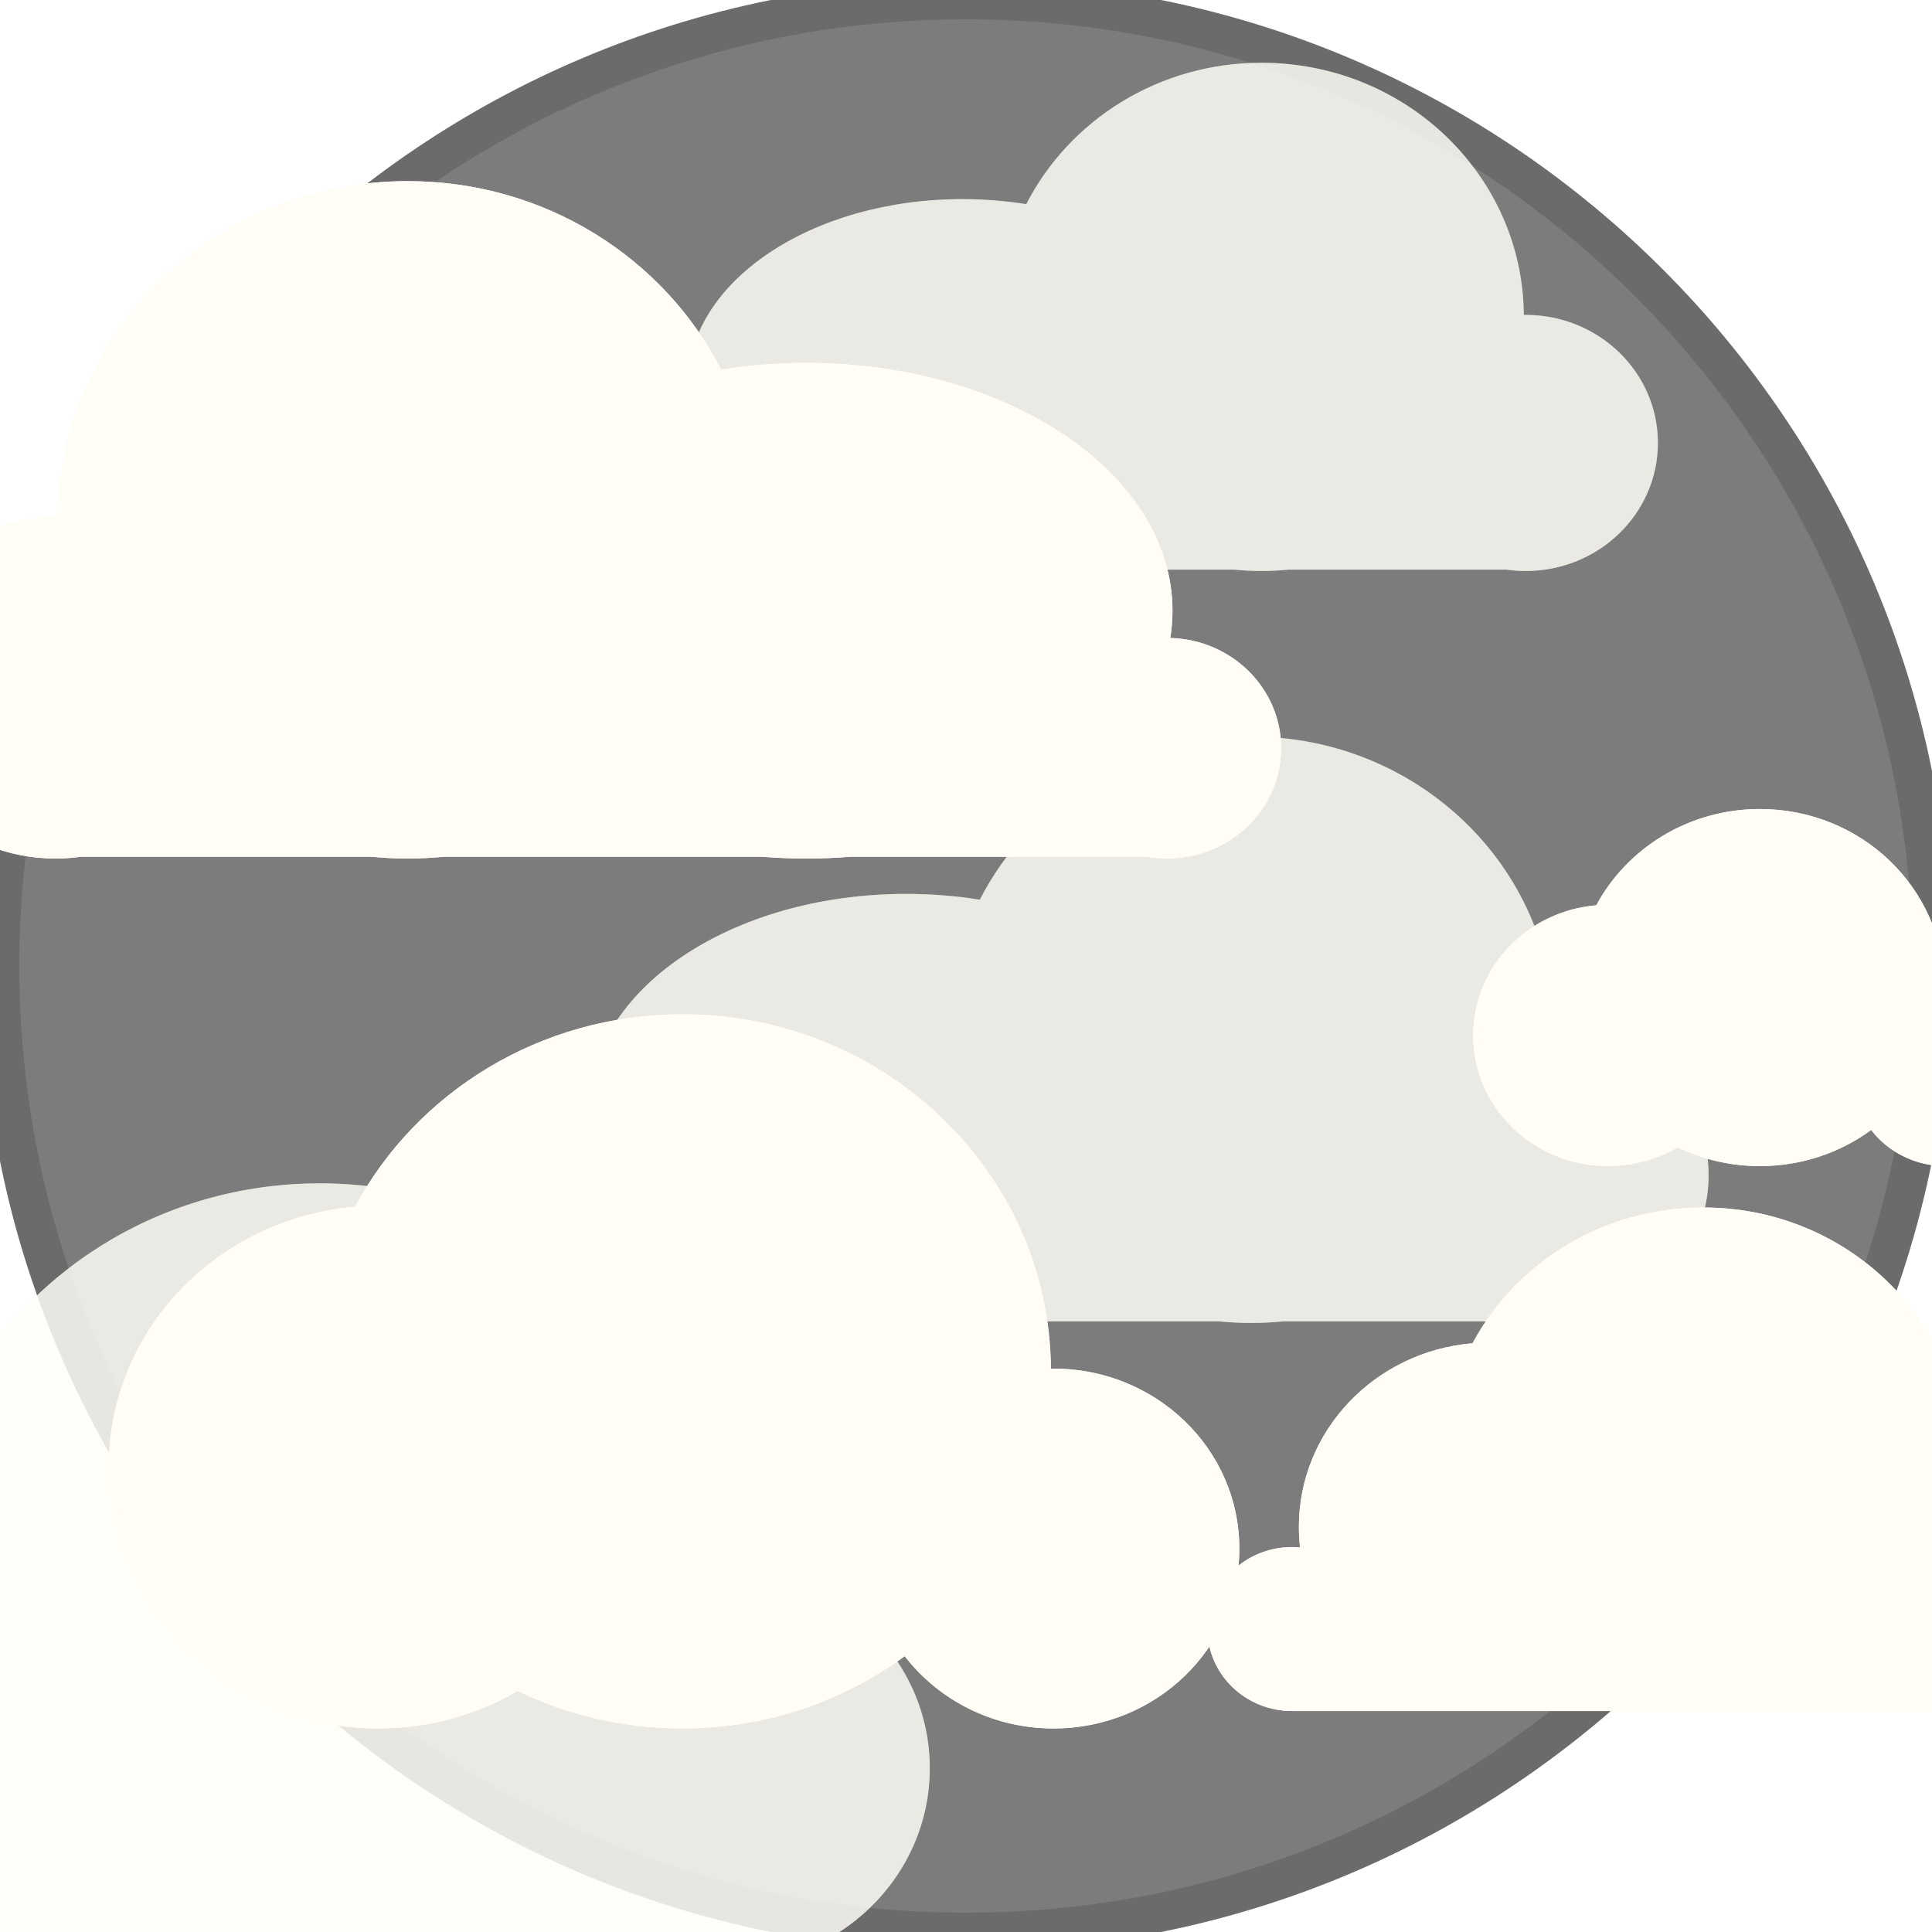 <?xml version="1.0" encoding="UTF-8" standalone="no"?>
<svg
   class="cloudCoverSvg-DS-ps0R9q"
   width="130px"
   height="130px"
   preserveAspectRatio="xMidYMid"
   viewBox="0 0 160 160"
   version="1.1"
   id="svg33"
   sodipodi:docname="cloud.svg"
   inkscape:version="1.4 (e7c3feb100, 2024-10-09)"
   xmlns:inkscape="http://www.inkscape.org/namespaces/inkscape"
   xmlns:sodipodi="http://sodipodi.sourceforge.net/DTD/sodipodi-0.dtd"
   xmlns="http://www.w3.org/2000/svg"
   xmlns:svg="http://www.w3.org/2000/svg">
  <sodipodi:namedview
     id="namedview33"
     pagecolor="#505050"
     bordercolor="#eeeeee"
     borderopacity="1"
     inkscape:showpageshadow="0"
     inkscape:pageopacity="0"
     inkscape:pagecheckerboard="0"
     inkscape:deskcolor="#505050"
     inkscape:zoom="5.6568542"
     inkscape:cx="18.649941"
     inkscape:cy="79.19596"
     inkscape:window-width="1920"
     inkscape:window-height="1016"
     inkscape:window-x="0"
     inkscape:window-y="28"
     inkscape:window-maximized="1"
     inkscape:current-layer="svg33" />
  <defs
     id="defs3">
    <filter
       id="filter0_d_2586_5626"
       x="0"
       y="0"
       width="50.818"
       height="33.572"
       filterUnits="userSpaceOnUse"
       color-interpolation-filters="sRGB">
      <feFlood
         flood-opacity="0"
         result="BackgroundImageFix"
         id="feFlood1" />
      <feColorMatrix
         in="SourceAlpha"
         type="matrix"
         values="0 0 0 0 0 0 0 0 0 0 0 0 0 0 0 0 0 0 127 0"
         result="hardAlpha"
         id="feColorMatrix1" />
      <feOffset
         id="feOffset1" />
      <feGaussianBlur
         stdDeviation="1"
         id="feGaussianBlur1" />
      <feComposite
         in2="hardAlpha"
         operator="out"
         id="feComposite1" />
      <feColorMatrix
         type="matrix"
         values="0 0 0 0 0 0 0 0 0 0 0 0 0 0 0 0 0 0 0.1 0"
         id="feColorMatrix2" />
      <feBlend
         mode="normal"
         in2="BackgroundImageFix"
         result="effect1_dropShadow_2586_5626"
         id="feBlend2" />
      <feBlend
         mode="normal"
         in="SourceGraphic"
         in2="effect1_dropShadow_2586_5626"
         result="shape"
         id="feBlend3" />
    </filter>
  </defs>
  <defs
     id="defs4">
    <filter
       id="filter0_f_2586_5652"
       x="0"
       y="0"
       width="42.819"
       height="29.992"
       filterUnits="userSpaceOnUse"
       color-interpolation-filters="sRGB">
      <feFlood
         flood-opacity="0"
         result="BackgroundImageFix"
         id="feFlood3" />
      <feBlend
         mode="normal"
         in="SourceGraphic"
         in2="BackgroundImageFix"
         result="shape"
         id="feBlend4" />
      <feGaussianBlur
         stdDeviation="2"
         result="effect1_foregroundBlur_2586_5652"
         id="feGaussianBlur4" />
    </filter>
  </defs>
  <defs
     id="defs5">
    <filter
       id="filter0_f_2586_5637"
       x="0"
       y="0"
       width="75"
       height="40.374"
       filterUnits="userSpaceOnUse"
       color-interpolation-filters="sRGB">
      <feFlood
         flood-opacity="0"
         result="BackgroundImageFix"
         id="feFlood4" />
      <feBlend
         mode="normal"
         in="SourceGraphic"
         in2="BackgroundImageFix"
         result="shape"
         id="feBlend5" />
      <feGaussianBlur
         stdDeviation="2"
         result="effect1_foregroundBlur_2586_5637"
         id="feGaussianBlur5" />
    </filter>
  </defs>
  <path
     id="path34"
     style="fill:#7c7c7c;fill-opacity:1;stroke:#6b6b6b;stroke-width:3.2;stroke-linecap:round;stroke-dasharray:none;stroke-opacity:1"
     d="M 8.2040765e-5,79.885 C 0.063,35.703 35.931,-0.063 80.114,8.1051222e-5 124.296,0.063 160.062,35.931 160,80.113 159.937,124.296 124.07,160.062 79.887,160 35.705,159.938 -0.062,124.071 7.8240765e-5,79.888 c 0,0 -0.338,0.559 3.8e-6,-0.003 z"
     sodipodi:nodetypes="cssscc" />
  <g
     id="g33"
     style="fill:#fffdf6;fill-opacity:1">
    <g
       id="g6"
       style="fill:#fffdf6;fill-opacity:1">
      <animateTransform
         attributeName="transform"
         type="translate"
         keyTimes="0;1"
         values="0;200"
         dur="12"
         repeatCount="indefinite"
         begin="weatehrCloudCoverCardLink.mouseenter"
         end="weatehrCloudCoverCardLink.mouseleave" />
      <g
         filter="url(#filter0_f_2586_5637)"
         transform="translate(45 0) scale(1.3)"
         style="opacity:0.6;fill:#fffdf6;fill-opacity:1"
         id="g5">
        <path
           class="cloudPathFar-DS-bTRN0G"
           fill-rule="evenodd"
           clip-rule="evenodd"
           d="M28.827 36.288H44.004C44.577 36.345 45.158 36.374 45.746 36.374C46.334 36.374 46.915 36.345 47.488 36.288H61.345C61.748 36.345 62.16 36.375 62.579 36.375C67.23 36.375 71 32.723 71 28.218C71 23.714 67.23 20.062 62.579 20.062C62.539 20.062 62.498 20.063 62.458 20.063C62.389 11.18 54.933 4 45.746 4C39.178 4 33.495 7.67 30.763 13.008C29.458 12.798 28.096 12.686 26.696 12.686C17.03 12.686 9.193 17.989 9.193 24.53C9.193 24.971 9.229 25.406 9.298 25.834C6.358 25.914 4 28.242 4 31.104C4 34.015 6.441 36.374 9.453 36.374C9.792 36.374 10.123 36.345 10.445 36.288H24.565C25.264 36.345 25.975 36.374 26.696 36.374C27.418 36.374 28.129 36.345 28.827 36.288Z"
           id="path5"
           style="fill:#fffdf6;fill-opacity:1" />
      </g>
    </g>
    <g
       id="g8"
       style="fill:#fffdf6;fill-opacity:1">
      <animateTransform
         attributeName="transform"
         type="translate"
         keyTimes="0;1"
         values="0;200"
         dur="12"
         repeatCount="indefinite"
         begin="weatehrCloudCoverCardLink.mouseenter"
         end="weatehrCloudCoverCardLink.mouseleave" />
      <g
         transform="translate(100 100) scale(0.9)"
         id="g7"
         style="fill:#fffdf6;fill-opacity:1"><path
   class="cloudPathNear-DS-agVpcC"
   fill-rule="evenodd"
   clip-rule="evenodd"
   d="M69.897 46.332C76.468 46.236 81.765 41.047 81.765 34.66C81.765 28.214 76.369 22.988 69.713 22.988C69.655 22.988 69.597 22.988 69.54 22.989C69.441 10.276 58.771 0 45.623 0C36.386 0 28.373 5.071 24.388 12.495C15.435 13.241 8.409 20.517 8.409 29.382C8.409 30.023 8.445 30.656 8.517 31.278C8.277 31.257 8.034 31.246 7.789 31.246C3.487 31.246 0 34.623 0 38.789C0 42.956 3.487 46.333 7.789 46.333C7.815 46.333 7.841 46.333 7.867 46.333V46.333H69.897V46.332Z"
   id="path6"
   style="fill:#fffdf6;fill-opacity:1" />

;</g>
    </g>
    <g
       id="g10"
       style="fill:#fffdf6;fill-opacity:1">
      <animateTransform
         attributeName="transform"
         type="translate"
         keyTimes="0;1"
         values="0;200"
         dur="12"
         repeatCount="indefinite"
         begin="weatehrCloudCoverCardLink.mouseenter"
         end="weatehrCloudCoverCardLink.mouseleave" />
      <g
         filter="url(#filter0_f_2586_5637)"
         transform="translate(35 55) scale(1.5)"
         style="opacity:0.6;fill:#fffdf6;fill-opacity:1"
         id="g9">
        <path
           class="cloudPathFar-DS-bTRN0G"
           fill-rule="evenodd"
           clip-rule="evenodd"
           d="M28.827 36.288H44.004C44.577 36.345 45.158 36.374 45.746 36.374C46.334 36.374 46.915 36.345 47.488 36.288H61.345C61.748 36.345 62.16 36.375 62.579 36.375C67.23 36.375 71 32.723 71 28.218C71 23.714 67.23 20.062 62.579 20.062C62.539 20.062 62.498 20.063 62.458 20.063C62.389 11.18 54.933 4 45.746 4C39.178 4 33.495 7.67 30.763 13.008C29.458 12.798 28.096 12.686 26.696 12.686C17.03 12.686 9.193 17.989 9.193 24.53C9.193 24.971 9.229 25.406 9.298 25.834C6.358 25.914 4 28.242 4 31.104C4 34.015 6.441 36.374 9.453 36.374C9.792 36.374 10.123 36.345 10.445 36.288H24.565C25.264 36.345 25.975 36.374 26.696 36.374C27.418 36.374 28.129 36.345 28.827 36.288Z"
           id="path8"
           style="fill:#fffdf6;fill-opacity:1" />
      </g>
    </g>
    <g
       id="g12"
       style="fill:#fffdf6;fill-opacity:1">
      <animateTransform
         attributeName="transform"
         type="translate"
         keyTimes="0;1"
         values="0;200"
         dur="12"
         repeatCount="indefinite"
         begin="weatehrCloudCoverCardLink.mouseenter"
         end="weatehrCloudCoverCardLink.mouseleave" />
      <g
         filter="url(#filter0_f_2586_5637)"
         transform="translate(-65 90) scale(2)"
         style="opacity:0.6;fill:#fffdf6;fill-opacity:1"
         id="g11">
        <path
           class="cloudPathFar-DS-bTRN0G"
           fill-rule="evenodd"
           clip-rule="evenodd"
           d="M28.827 36.288H44.004C44.577 36.345 45.158 36.374 45.746 36.374C46.334 36.374 46.915 36.345 47.488 36.288H61.345C61.748 36.345 62.16 36.375 62.579 36.375C67.23 36.375 71 32.723 71 28.218C71 23.714 67.23 20.062 62.579 20.062C62.539 20.062 62.498 20.063 62.458 20.063C62.389 11.18 54.933 4 45.746 4C39.178 4 33.495 7.67 30.763 13.008C29.458 12.798 28.096 12.686 26.696 12.686C17.03 12.686 9.193 17.989 9.193 24.53C9.193 24.971 9.229 25.406 9.298 25.834C6.358 25.914 4 28.242 4 31.104C4 34.015 6.441 36.374 9.453 36.374C9.792 36.374 10.123 36.345 10.445 36.288H24.565C25.264 36.345 25.975 36.374 26.696 36.374C27.418 36.374 28.129 36.345 28.827 36.288Z"
           id="path10"
           style="fill:#fffdf6;fill-opacity:1" />
      </g>
    </g>
    <g
       id="g14"
       style="fill:#fffdf6;fill-opacity:1">
      <animateTransform
         attributeName="transform"
         type="translate"
         keyTimes="0;1"
         values="0;200"
         dur="12"
         repeatCount="indefinite"
         begin="weatehrCloudCoverCardLink.mouseenter"
         end="weatehrCloudCoverCardLink.mouseleave" />
      <g
         filter="url(#filter0_d_2586_5626)"
         transform="translate(5 80) scale(2)"
         id="g13"
         style="fill:#fffdf6;fill-opacity:1">
        <path
           class="cloudPathNear-DS-agVpcC"
           fill-rule="evenodd"
           clip-rule="evenodd"
           d="M18.936 30.02C20.987 31.013 23.302 31.572 25.751 31.572C29.211 31.572 32.402 30.457 34.962 28.578C36.365 30.395 38.604 31.572 41.127 31.572C45.375 31.572 48.818 28.236 48.818 24.122C48.818 20.007 45.375 16.672 41.127 16.672C41.09 16.672 41.053 16.672 41.016 16.672C40.953 8.559 34.143 2 25.751 2C19.857 2 14.742 5.236 12.199 9.974C6.484 10.451 2 15.094 2 20.753C2 26.728 7 31.571 13.169 31.571C15.279 31.571 17.253 31.005 18.936 30.02Z"
           id="path12"
           style="fill:#fffdf6;fill-opacity:1" />
      </g>
    </g>
    <g
       id="g16"
       style="fill:#fffdf6;fill-opacity:1">
      <animateTransform
         attributeName="transform"
         type="translate"
         keyTimes="0;1"
         values="0;200"
         dur="12"
         repeatCount="indefinite"
         begin="weatehrCloudCoverCardLink.mouseenter"
         end="weatehrCloudCoverCardLink.mouseleave" />
      <g
         filter="url(#filter0_d_2586_5626)"
         transform="translate(120 65) scale(1)"
         id="g15"
         style="fill:#fffdf6;fill-opacity:1">
        <path
           class="cloudPathNear-DS-agVpcC"
           fill-rule="evenodd"
           clip-rule="evenodd"
           d="M18.936 30.02C20.987 31.013 23.302 31.572 25.751 31.572C29.211 31.572 32.402 30.457 34.962 28.578C36.365 30.395 38.604 31.572 41.127 31.572C45.375 31.572 48.818 28.236 48.818 24.122C48.818 20.007 45.375 16.672 41.127 16.672C41.09 16.672 41.053 16.672 41.016 16.672C40.953 8.559 34.143 2 25.751 2C19.857 2 14.742 5.236 12.199 9.974C6.484 10.451 2 15.094 2 20.753C2 26.728 7 31.571 13.169 31.571C15.279 31.571 17.253 31.005 18.936 30.02Z"
           id="path14"
           style="fill:#fffdf6;fill-opacity:1" />
      </g>
    </g>
    <g
       id="g18"
       style="fill:#fffdf6;fill-opacity:1">
      <animateTransform
         attributeName="transform"
         type="translate"
         keyTimes="0;1"
         values="-130;20"
         dur="12"
         repeatCount="indefinite"
         begin="weatehrCloudCoverCardLink.mouseenter"
         end="weatehrCloudCoverCardLink.mouseleave" />
      <g
         filter="url(#filter0_f_2586_5637)"
         transform="translate(45 0) scale(1.3)"
         style="opacity:0.6;fill:#fffdf6;fill-opacity:1"
         id="g17">
        <path
           class="cloudPathFar-DS-bTRN0G"
           fill-rule="evenodd"
           clip-rule="evenodd"
           d="M28.827 36.288H44.004C44.577 36.345 45.158 36.374 45.746 36.374C46.334 36.374 46.915 36.345 47.488 36.288H61.345C61.748 36.345 62.16 36.375 62.579 36.375C67.23 36.375 71 32.723 71 28.218C71 23.714 67.23 20.062 62.579 20.062C62.539 20.062 62.498 20.063 62.458 20.063C62.389 11.18 54.933 4 45.746 4C39.178 4 33.495 7.67 30.763 13.008C29.458 12.798 28.096 12.686 26.696 12.686C17.03 12.686 9.193 17.989 9.193 24.53C9.193 24.971 9.229 25.406 9.298 25.834C6.358 25.914 4 28.242 4 31.104C4 34.015 6.441 36.374 9.453 36.374C9.792 36.374 10.123 36.345 10.445 36.288H24.565C25.264 36.345 25.975 36.374 26.696 36.374C27.418 36.374 28.129 36.345 28.827 36.288Z"
           id="path16"
           style="fill:#fffdf6;fill-opacity:1" />
      </g>
    </g>
    <g
       id="g20"
       style="fill:#fffdf6;fill-opacity:1">
      <animateTransform
         attributeName="transform"
         type="translate"
         keyTimes="0;1"
         values="-130;20"
         dur="12"
         repeatCount="indefinite"
         begin="weatehrCloudCoverCardLink.mouseenter"
         end="weatehrCloudCoverCardLink.mouseleave" />
      <g
         transform="translate(100 100) scale(0.9)"
         id="g19"
         style="fill:#fffdf6;fill-opacity:1"><path
   class="cloudPathNear-DS-agVpcC"
   fill-rule="evenodd"
   clip-rule="evenodd"
   d="M69.897 46.332C76.468 46.236 81.765 41.047 81.765 34.66C81.765 28.214 76.369 22.988 69.713 22.988C69.655 22.988 69.597 22.988 69.54 22.989C69.441 10.276 58.771 0 45.623 0C36.386 0 28.373 5.071 24.388 12.495C15.435 13.241 8.409 20.517 8.409 29.382C8.409 30.023 8.445 30.656 8.517 31.278C8.277 31.257 8.034 31.246 7.789 31.246C3.487 31.246 0 34.623 0 38.789C0 42.956 3.487 46.333 7.789 46.333C7.815 46.333 7.841 46.333 7.867 46.333V46.333H69.897V46.332Z"
   id="path18"
   style="fill:#fffdf6;fill-opacity:1" />

;</g>
    </g>
    <g
       id="g22"
       style="fill:#fffdf6;fill-opacity:1">
      <animateTransform
         attributeName="transform"
         type="translate"
         keyTimes="0;1"
         values="-130;50"
         dur="12"
         repeatCount="indefinite"
         begin="weatehrCloudCoverCardLink.mouseenter"
         end="weatehrCloudCoverCardLink.mouseleave" />
      <g
         filter="url(#filter0_f_2586_5637)"
         transform="translate(35 55) scale(1.5)"
         style="opacity:0.6;fill:#fffdf6;fill-opacity:1"
         id="g21">
        <path
           class="cloudPathFar-DS-bTRN0G"
           fill-rule="evenodd"
           clip-rule="evenodd"
           d="M28.827 36.288H44.004C44.577 36.345 45.158 36.374 45.746 36.374C46.334 36.374 46.915 36.345 47.488 36.288H61.345C61.748 36.345 62.16 36.375 62.579 36.375C67.23 36.375 71 32.723 71 28.218C71 23.714 67.23 20.062 62.579 20.062C62.539 20.062 62.498 20.063 62.458 20.063C62.389 11.18 54.933 4 45.746 4C39.178 4 33.495 7.67 30.763 13.008C29.458 12.798 28.096 12.686 26.696 12.686C17.03 12.686 9.193 17.989 9.193 24.53C9.193 24.971 9.229 25.406 9.298 25.834C6.358 25.914 4 28.242 4 31.104C4 34.015 6.441 36.374 9.453 36.374C9.792 36.374 10.123 36.345 10.445 36.288H24.565C25.264 36.345 25.975 36.374 26.696 36.374C27.418 36.374 28.129 36.345 28.827 36.288Z"
           id="path20"
           style="fill:#fffdf6;fill-opacity:1" />
      </g>
    </g>
    <g
       id="g24"
       style="fill:#fffdf6;fill-opacity:1">
      <animateTransform
         attributeName="transform"
         type="translate"
         keyTimes="0;1"
         values="-130;50"
         dur="12"
         repeatCount="indefinite"
         begin="weatehrCloudCoverCardLink.mouseenter"
         end="weatehrCloudCoverCardLink.mouseleave" />
      <g
         filter="url(#filter0_f_2586_5637)"
         transform="translate(-65 90) scale(2)"
         style="opacity:0.6;fill:#fffdf6;fill-opacity:1"
         id="g23">
        <path
           class="cloudPathFar-DS-bTRN0G"
           fill-rule="evenodd"
           clip-rule="evenodd"
           d="M28.827 36.288H44.004C44.577 36.345 45.158 36.374 45.746 36.374C46.334 36.374 46.915 36.345 47.488 36.288H61.345C61.748 36.345 62.16 36.375 62.579 36.375C67.23 36.375 71 32.723 71 28.218C71 23.714 67.23 20.062 62.579 20.062C62.539 20.062 62.498 20.063 62.458 20.063C62.389 11.18 54.933 4 45.746 4C39.178 4 33.495 7.67 30.763 13.008C29.458 12.798 28.096 12.686 26.696 12.686C17.03 12.686 9.193 17.989 9.193 24.53C9.193 24.971 9.229 25.406 9.298 25.834C6.358 25.914 4 28.242 4 31.104C4 34.015 6.441 36.374 9.453 36.374C9.792 36.374 10.123 36.345 10.445 36.288H24.565C25.264 36.345 25.975 36.374 26.696 36.374C27.418 36.374 28.129 36.345 28.827 36.288Z"
           id="path22"
           style="fill:#fffdf6;fill-opacity:1" />
      </g>
    </g>
    <g
       id="g26"
       style="fill:#fffdf6;fill-opacity:1">
      <animateTransform
         attributeName="transform"
         type="translate"
         keyTimes="0;1"
         values="-130;20"
         dur="12"
         repeatCount="indefinite"
         begin="weatehrCloudCoverCardLink.mouseenter"
         end="weatehrCloudCoverCardLink.mouseleave" />
      <g
         filter="url(#filter0_d_2586_5626)"
         transform="translate(5 80) scale(2)"
         id="g25"
         style="fill:#fffdf6;fill-opacity:1">
        <path
           class="cloudPathNear-DS-agVpcC"
           fill-rule="evenodd"
           clip-rule="evenodd"
           d="M18.936 30.02C20.987 31.013 23.302 31.572 25.751 31.572C29.211 31.572 32.402 30.457 34.962 28.578C36.365 30.395 38.604 31.572 41.127 31.572C45.375 31.572 48.818 28.236 48.818 24.122C48.818 20.007 45.375 16.672 41.127 16.672C41.09 16.672 41.053 16.672 41.016 16.672C40.953 8.559 34.143 2 25.751 2C19.857 2 14.742 5.236 12.199 9.974C6.484 10.451 2 15.094 2 20.753C2 26.728 7 31.571 13.169 31.571C15.279 31.571 17.253 31.005 18.936 30.02Z"
           id="path24"
           style="fill:#fffdf6;fill-opacity:1" />
      </g>
    </g>
    <g
       id="g28"
       style="fill:#fffdf6;fill-opacity:1">
      <animateTransform
         attributeName="transform"
         type="translate"
         keyTimes="0;1"
         values="-130;20"
         dur="12"
         repeatCount="indefinite"
         begin="weatehrCloudCoverCardLink.mouseenter"
         end="weatehrCloudCoverCardLink.mouseleave" />
      <g
         filter="url(#filter0_d_2586_5626)"
         transform="translate(120 65) scale(1)"
         id="g27"
         style="fill:#fffdf6;fill-opacity:1">
        <path
           class="cloudPathNear-DS-agVpcC"
           fill-rule="evenodd"
           clip-rule="evenodd"
           d="M18.936 30.02C20.987 31.013 23.302 31.572 25.751 31.572C29.211 31.572 32.402 30.457 34.962 28.578C36.365 30.395 38.604 31.572 41.127 31.572C45.375 31.572 48.818 28.236 48.818 24.122C48.818 20.007 45.375 16.672 41.127 16.672C41.09 16.672 41.053 16.672 41.016 16.672C40.953 8.559 34.143 2 25.751 2C19.857 2 14.742 5.236 12.199 9.974C6.484 10.451 2 15.094 2 20.753C2 26.728 7 31.571 13.169 31.571C15.279 31.571 17.253 31.005 18.936 30.02Z"
           id="path26"
           style="fill:#fffdf6;fill-opacity:1" />
      </g>
    </g>
    <g
       id="g30"
       style="fill:#fffdf6;fill-opacity:1">
      <animateTransform
         attributeName="transform"
         type="translate"
         keyTimes="0;1"
         values="0;200"
         dur="12"
         repeatCount="indefinite"
         begin="weatehrCloudCoverCardLink.mouseenter"
         end="weatehrCloudCoverCardLink.mouseleave" />
      <g
         transform="translate(-10 15) scale(0.9)"
         id="g29"
         style="fill:#fffdf6;fill-opacity:1"><path
   class="cloudPathNear-DS-agVpcC"
   fill-rule="evenodd"
   clip-rule="evenodd"
   d="M81.206 62.167H51.967C50.867 62.276 49.752 62.333 48.623 62.333C47.493 62.333 46.378 62.276 45.278 62.167H18.582C17.809 62.276 17.018 62.333 16.213 62.333C7.259 62.333 0 55.302 0 46.63C0 37.957 7.259 30.926 16.213 30.926C16.291 30.926 16.369 30.927 16.446 30.928C16.579 13.825 30.934 0 48.623 0C61.268 0 72.21 7.066 77.47 17.344C79.983 16.939 82.604 16.725 85.3 16.725C103.912 16.725 119 26.935 119 39.529C119 40.377 118.931 41.215 118.798 42.039C124.459 42.192 129 46.675 129 52.184C129 57.789 124.299 62.333 118.5 62.333C117.85 62.333 117.215 62.276 116.598 62.167H89.394C88.052 62.277 86.686 62.333 85.3 62.333C83.914 62.333 82.548 62.277 81.206 62.167Z"
   id="path28"
   style="fill:#fffdf6;fill-opacity:1" />

;</g>
    </g>
    <g
       id="g32"
       style="fill:#fffdf6;fill-opacity:1">
      <animateTransform
         attributeName="transform"
         type="translate"
         keyTimes="0;1"
         values="-130;20"
         dur="12"
         repeatCount="indefinite"
         begin="weatehrCloudCoverCardLink.mouseenter"
         end="weatehrCloudCoverCardLink.mouseleave" />
      <g
         transform="translate(-10 15) scale(0.9)"
         id="g31"
         style="fill:#fffdf6;fill-opacity:1"><path
   class="cloudPathNear-DS-agVpcC"
   fill-rule="evenodd"
   clip-rule="evenodd"
   d="M81.206 62.167H51.967C50.867 62.276 49.752 62.333 48.623 62.333C47.493 62.333 46.378 62.276 45.278 62.167H18.582C17.809 62.276 17.018 62.333 16.213 62.333C7.259 62.333 0 55.302 0 46.63C0 37.957 7.259 30.926 16.213 30.926C16.291 30.926 16.369 30.927 16.446 30.928C16.579 13.825 30.934 0 48.623 0C61.268 0 72.21 7.066 77.47 17.344C79.983 16.939 82.604 16.725 85.3 16.725C103.912 16.725 119 26.935 119 39.529C119 40.377 118.931 41.215 118.798 42.039C124.459 42.192 129 46.675 129 52.184C129 57.789 124.299 62.333 118.5 62.333C117.85 62.333 117.215 62.276 116.598 62.167H89.394C88.052 62.277 86.686 62.333 85.3 62.333C83.914 62.333 82.548 62.277 81.206 62.167Z"
   id="path30"
   style="fill:#fffdf6;fill-opacity:1" />

;</g>
    </g>
  </g>
</svg>
